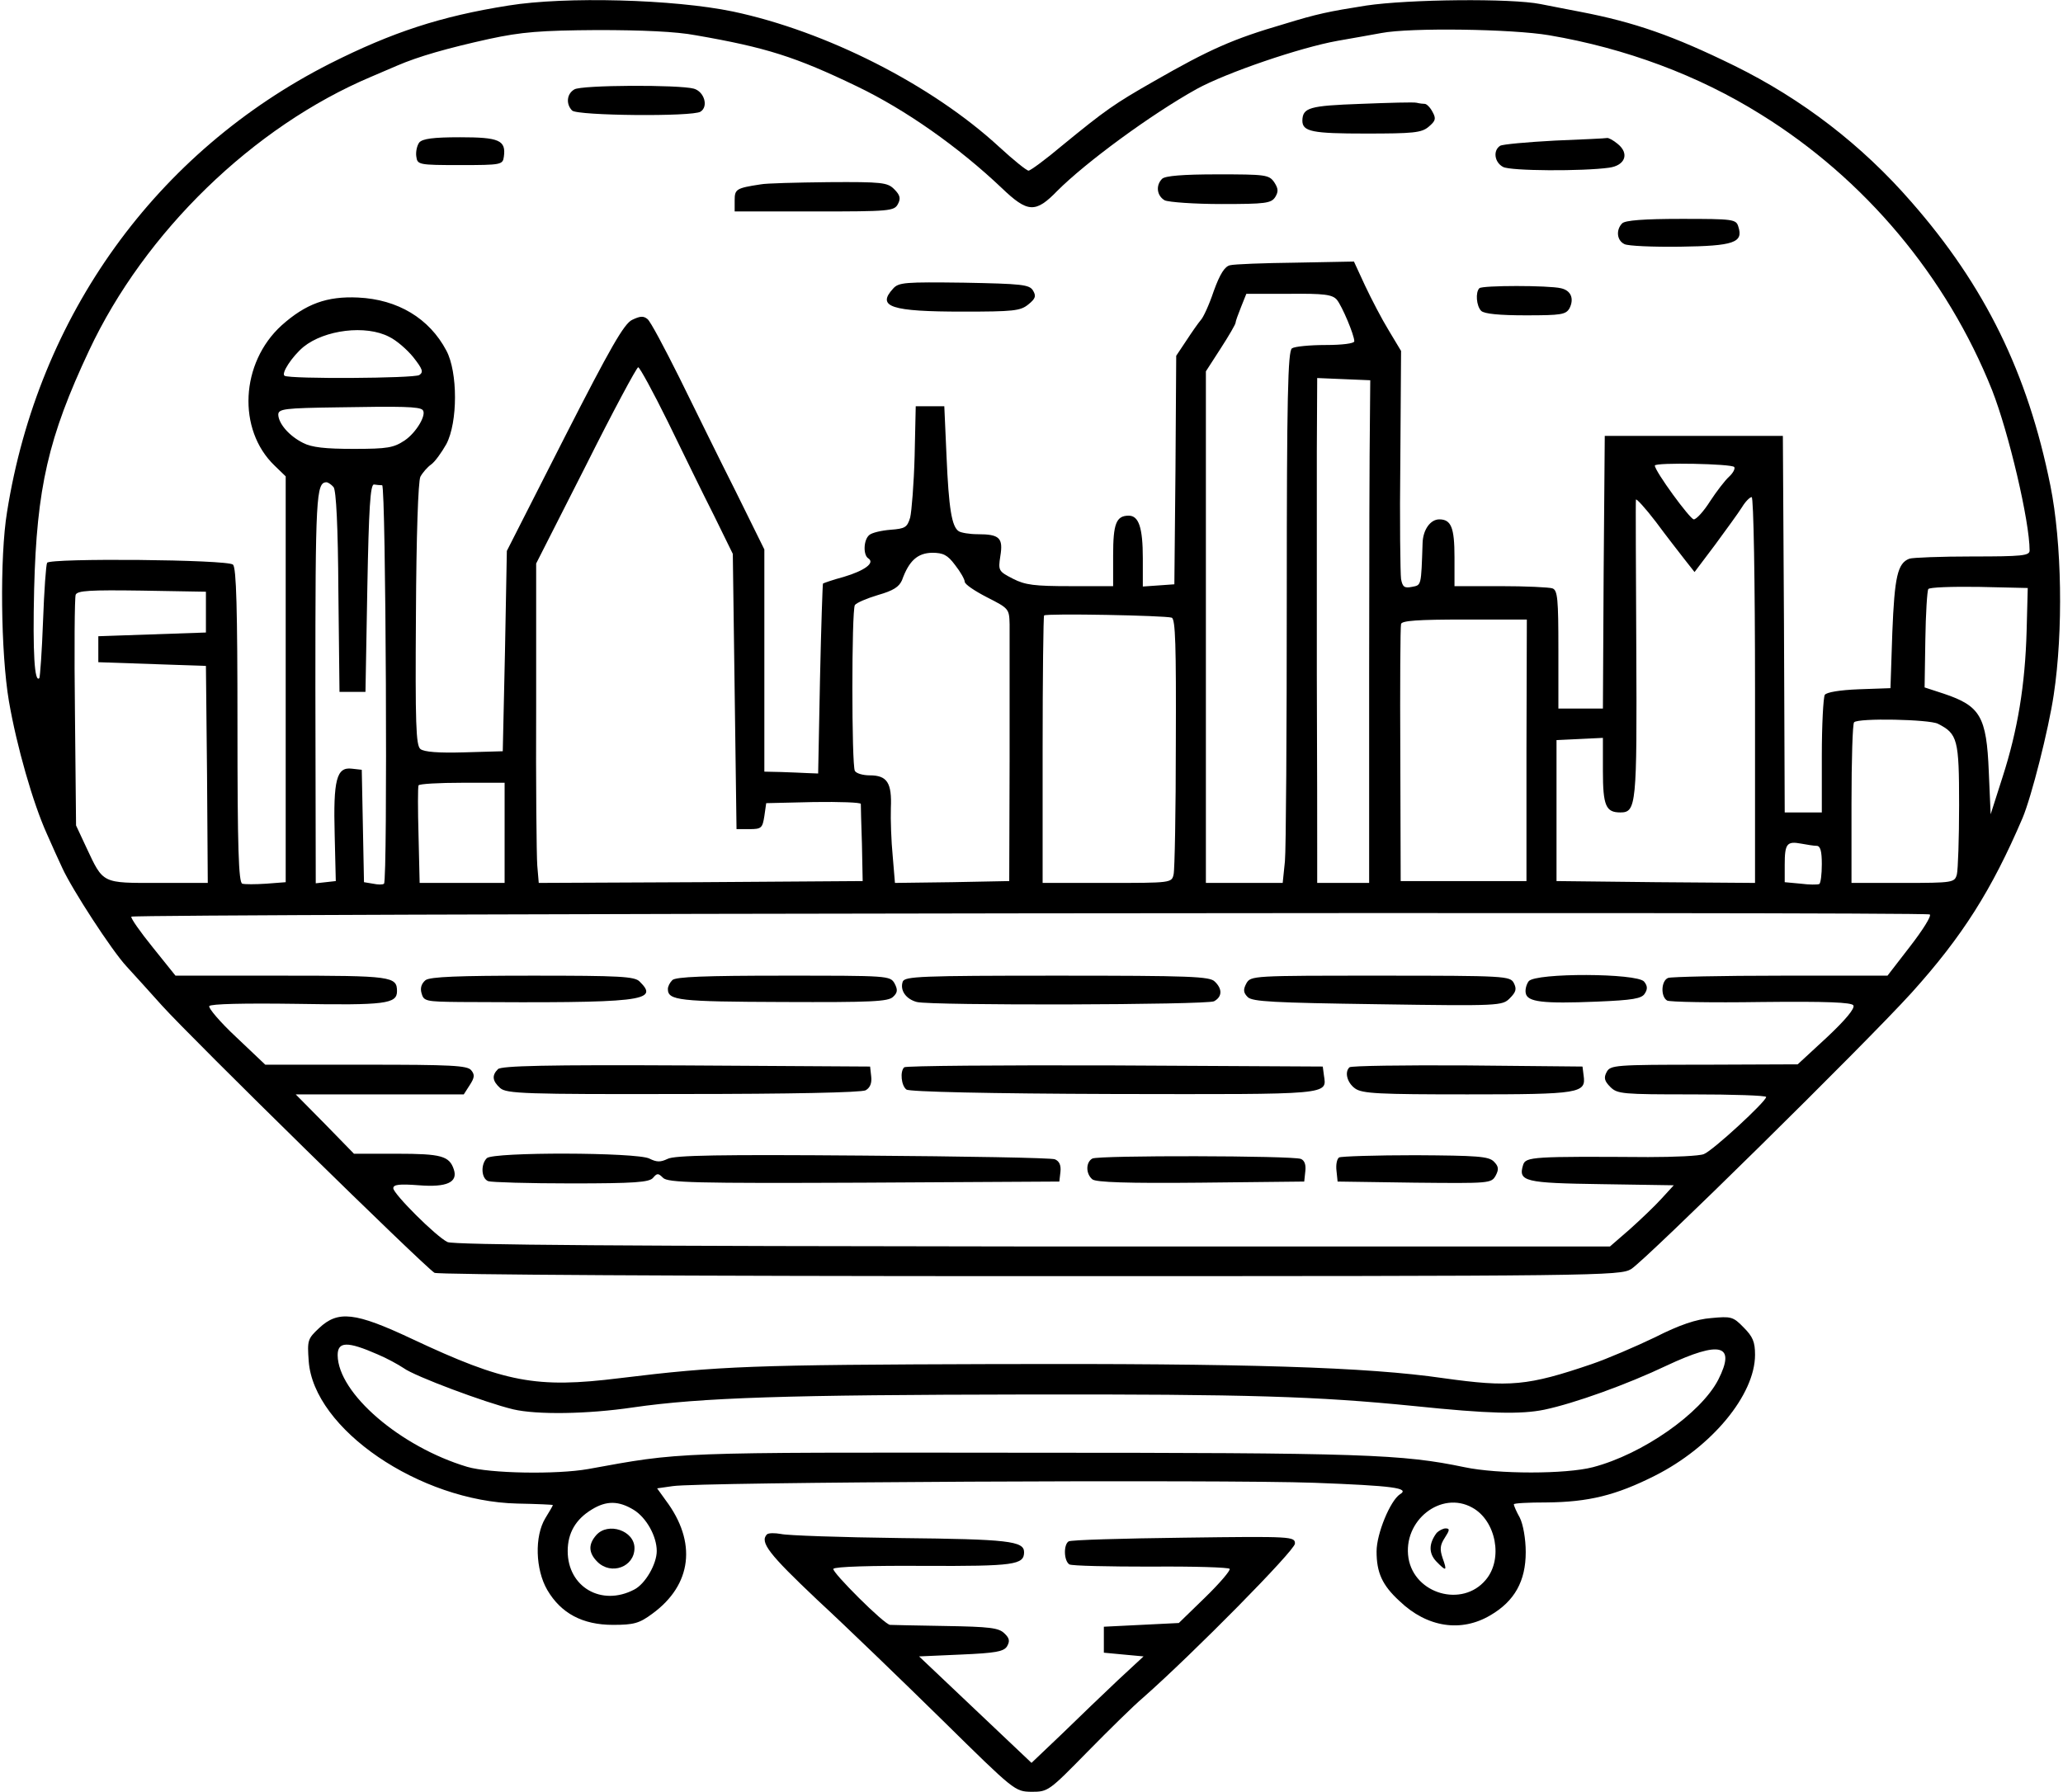 <?xml version="1.0" standalone="no"?>
<!DOCTYPE svg PUBLIC "-//W3C//DTD SVG 20010904//EN"
 "http://www.w3.org/TR/2001/REC-SVG-20010904/DTD/svg10.dtd">
<svg version="1.0" xmlns="http://www.w3.org/2000/svg"
 width="556pt" height="483pt" viewBox="0 0 556 483"
 preserveAspectRatio="xMidYMid meet">
<g transform="translate(0,483) scale(0.1,-0.1)"
fill="#000000" stroke="none">
<path d="M1370 4815 c-183 -29 -313 -72 -480 -156 -469 -238 -787 -679 -871
-1209 -20 -121 -17 -380 5 -510 21 -122 65 -275 102 -357 14 -32 33 -74 42
-93 26 -57 133 -222 173 -265 20 -22 63 -69 95 -105 83 -92 705 -702 735 -721
8 -5 684 -9 1604 -9 1535 0 1591 1 1621 19 40 25 631 607 756 745 137 152 216
277 299 471 24 57 70 238 84 332 26 172 22 410 -9 564 -61 303 -176 538 -375
765 -133 153 -294 277 -477 367 -165 81 -269 117 -414 145 -30 6 -79 15 -108
21 -79 16 -356 13 -470 -4 -101 -16 -131 -22 -222 -50 -137 -40 -200 -68 -350
-154 -107 -61 -131 -78 -247 -173 -45 -38 -86 -68 -91 -68 -5 0 -40 28 -78 63
-183 169 -468 313 -719 366 -159 33 -451 41 -605 16z m505 -80 c190 -33 269
-58 435 -138 131 -63 273 -163 390 -274 70 -67 91 -68 150 -7 76 76 251 205
375 274 80 44 279 112 380 130 39 7 92 16 118 21 78 15 352 11 452 -6 206 -35
402 -108 570 -213 281 -174 502 -438 624 -744 45 -115 101 -353 101 -432 0
-14 -21 -16 -154 -16 -85 0 -162 -3 -170 -6 -32 -12 -40 -49 -46 -199 l-5
-150 -85 -3 c-52 -2 -87 -8 -92 -15 -4 -7 -8 -81 -8 -164 l0 -153 -50 0 -50 0
-2 508 -3 507 -240 0 -240 0 -3 -367 -2 -368 -60 0 -60 0 0 159 c0 136 -2 160
-16 165 -9 3 -72 6 -140 6 l-124 0 0 78 c0 80 -9 102 -41 102 -24 0 -44 -28
-45 -64 -4 -117 -3 -113 -29 -118 -20 -4 -25 0 -29 21 -2 14 -4 158 -2 320 l2
295 -33 55 c-19 31 -47 85 -64 121 l-30 65 -157 -3 c-86 -1 -166 -4 -177 -7
-14 -3 -27 -23 -44 -70 -12 -36 -28 -71 -35 -78 -6 -7 -23 -31 -38 -54 l-28
-42 -2 -308 -3 -308 -42 -3 -43 -3 0 76 c0 83 -11 115 -38 115 -34 0 -42 -22
-42 -107 l0 -83 -115 0 c-97 0 -122 3 -155 20 -39 20 -40 22 -34 61 8 49 -2
59 -61 59 -22 0 -45 4 -51 8 -19 12 -27 62 -33 202 l-6 135 -39 0 -38 0 -3
-135 c-2 -74 -8 -148 -12 -165 -8 -27 -14 -30 -53 -33 -25 -2 -50 -8 -57 -14
-16 -13 -17 -54 -3 -63 19 -12 -9 -33 -66 -50 -30 -8 -55 -17 -56 -18 -1 -1
-5 -117 -8 -257 l-5 -255 -27 1 c-16 1 -48 2 -73 3 l-45 1 0 299 0 300 -78
158 c-44 87 -111 224 -151 305 -40 80 -78 152 -86 158 -11 9 -20 8 -41 -2 -22
-10 -59 -75 -183 -318 l-155 -305 -5 -270 -6 -270 -104 -3 c-69 -2 -108 1
-118 9 -12 10 -14 67 -12 363 1 211 6 359 12 371 6 11 19 26 29 33 10 7 28 32
41 55 31 59 31 194 0 252 -46 87 -131 138 -238 143 -84 4 -141 -17 -206 -75
-111 -101 -120 -281 -19 -378 l30 -29 0 -547 0 -547 -52 -4 c-29 -2 -59 -2
-65 0 -10 3 -13 97 -13 426 0 315 -3 425 -12 434 -14 14 -493 18 -501 5 -3 -5
-8 -75 -11 -157 -3 -82 -8 -151 -10 -154 -13 -13 -18 67 -14 240 7 273 38 409
148 643 150 320 443 604 760 738 19 8 51 22 70 30 58 25 135 47 248 72 88 19
139 23 292 24 120 0 213 -4 265 -14z m1728 -713 c14 -17 47 -95 47 -112 0 -6
-34 -10 -77 -10 -43 0 -84 -4 -91 -9 -11 -7 -14 -129 -14 -667 0 -363 -2 -685
-5 -716 l-6 -58 -103 0 -104 0 0 690 0 689 40 62 c22 34 40 65 40 69 0 4 7 23
15 43 l14 35 115 0 c95 1 117 -2 129 -16z m-2554 -100 c19 -9 48 -34 65 -55
25 -32 28 -40 16 -48 -15 -9 -348 -11 -363 -2 -10 6 20 52 51 78 57 46 168 60
231 27z m751 -229 c40 -82 95 -195 124 -252 l51 -104 5 -371 5 -371 35 0 c32
0 35 3 40 35 l5 35 128 3 c70 1 127 -1 127 -5 0 -4 1 -53 3 -108 l2 -100 -436
-3 -437 -2 -4 47 c-2 27 -4 220 -3 431 l0 383 134 264 c73 146 137 265 141
265 4 0 40 -66 80 -147z m1892 -3 c-1 -63 -2 -368 -2 -677 l0 -563 -70 0 -70
0 0 78 c0 42 0 259 -1 482 0 223 0 494 0 603 l1 198 71 -3 72 -3 -1 -115z
m-2553 35 c12 -12 -17 -61 -48 -82 -30 -20 -46 -23 -138 -23 -76 0 -113 4
-136 16 -38 19 -66 52 -67 76 0 16 16 18 163 20 169 3 217 2 226 -7z m3535
-154 c3 -4 -3 -16 -14 -26 -11 -10 -34 -40 -51 -66 -17 -27 -37 -49 -44 -49
-10 0 -105 130 -105 145 0 9 209 5 214 -4z m-3775 -54 c7 -9 12 -105 13 -283
l3 -269 35 0 35 0 5 280 c4 215 8 280 18 279 6 -1 17 -2 22 -2 10 -2 15 -1064
5 -1074 -3 -3 -16 -3 -30 0 l-24 4 -3 152 -3 151 -27 3 c-41 5 -50 -30 -46
-178 l3 -125 -27 -3 -27 -3 -1 527 c0 515 2 554 30 554 4 0 13 -6 19 -13z
m3642 -196 l26 -33 55 73 c30 41 63 86 73 102 9 15 21 27 26 27 5 0 9 -225 9
-520 l0 -520 -267 2 -268 3 0 190 0 190 63 3 62 3 0 -89 c0 -94 8 -112 47
-112 43 0 45 19 43 439 -1 218 -2 400 -1 404 0 5 25 -22 54 -60 28 -38 64 -84
78 -102z m-1967 -14 c15 -19 26 -39 26 -45 0 -7 27 -25 60 -42 59 -30 60 -31
61 -73 0 -23 0 -188 0 -367 l-1 -325 -154 -3 -154 -2 -6 72 c-4 40 -6 99 -5
130 3 68 -10 88 -57 88 -18 0 -36 5 -40 12 -9 15 -9 432 0 447 4 6 32 18 62
27 42 12 57 22 65 40 19 53 42 73 81 74 30 0 42 -6 62 -33z m2888 -177 c-4
-146 -24 -268 -65 -395 l-32 -100 -5 115 c-6 149 -23 177 -121 210 l-52 17 2
128 c1 71 5 133 8 137 2 5 64 7 136 6 l132 -3 -3 -115z m-4907 50 l0 -55 -145
-5 -145 -5 0 -35 0 -35 145 -5 145 -5 3 -292 2 -293 -133 0 c-153 0 -148 -3
-194 95 l-28 60 -3 304 c-2 167 -1 310 2 318 5 11 38 13 178 11 l173 -3 0 -55z
m2603 -15 c10 -4 12 -75 11 -337 0 -183 -3 -343 -6 -355 -5 -23 -7 -23 -179
-23 l-174 0 0 358 c0 197 2 361 4 363 6 6 326 0 344 -6z m956 -358 l0 -352
-170 0 -169 0 -1 340 c-1 187 0 346 2 353 2 9 46 12 171 12 l168 0 -1 -353z
m1109 72 c53 -27 57 -42 57 -219 0 -91 -3 -175 -6 -187 -6 -22 -10 -23 -145
-23 l-139 0 0 213 c0 118 3 217 7 220 11 12 203 8 226 -4z m-3863 -294 l0
-135 -114 0 -115 0 -3 128 c-2 70 -2 130 0 135 2 4 55 7 118 7 l114 0 0 -135z
m3536 -35 c10 0 14 -14 14 -49 0 -28 -3 -52 -7 -54 -5 -2 -27 -2 -50 1 l-43 4
0 47 c0 57 6 64 44 57 16 -3 35 -6 42 -6z m305 -185 c5 -4 -19 -42 -53 -86
l-61 -79 -288 0 c-158 0 -294 -3 -303 -6 -19 -7 -21 -50 -3 -61 6 -4 121 -6
253 -4 179 2 244 -1 249 -9 5 -8 -22 -40 -71 -86 l-79 -73 -252 -1 c-241 0
-253 -1 -263 -20 -8 -15 -6 -24 10 -40 19 -19 33 -20 220 -20 110 0 200 -3
200 -7 0 -12 -144 -145 -168 -154 -12 -5 -80 -8 -150 -8 -310 2 -330 1 -337
-21 -14 -45 4 -49 212 -52 l194 -3 -33 -36 c-18 -20 -57 -57 -86 -83 l-53 -46
-1556 0 c-1079 1 -1563 4 -1577 12 -31 15 -146 130 -146 145 0 10 16 12 69 8
75 -6 106 8 94 43 -12 36 -34 42 -153 42 l-116 0 -78 80 -79 80 226 0 227 0
16 25 c13 20 14 28 4 40 -10 13 -55 15 -284 15 l-271 0 -78 74 c-44 41 -76 79
-73 84 4 6 94 8 236 6 238 -4 270 0 270 34 0 40 -14 42 -310 42 l-287 0 -61
76 c-34 42 -60 79 -58 83 5 8 4833 14 4847 6z"/>
<path d="M1548 4589 c-21 -12 -23 -40 -6 -57 14 -14 325 -17 346 -3 22 14 10
54 -18 62 -40 11 -303 10 -322 -2z"/>
<path d="M3667 4550 c-138 -5 -156 -10 -157 -45 0 -30 27 -35 171 -35 127 0
150 2 169 18 19 16 21 22 11 40 -6 12 -16 22 -21 22 -4 0 -14 1 -22 3 -7 2
-75 0 -151 -3z"/>
<path d="M1130 4446 c-6 -8 -10 -25 -8 -38 3 -22 6 -23 118 -23 112 0 115 1
118 23 6 44 -13 52 -118 52 -73 0 -101 -4 -110 -14z"/>
<path d="M4190 4451 c-74 -4 -141 -10 -147 -14 -20 -13 -15 -45 8 -57 20 -11
215 -12 286 -2 43 6 55 38 23 64 -12 10 -25 17 -29 16 -3 -1 -67 -4 -141 -7z"/>
<path d="M3132 4348 c-18 -18 -14 -46 7 -58 11 -5 80 -10 153 -10 119 0 134 2
145 19 9 15 8 23 -3 40 -14 20 -24 21 -153 21 -93 0 -141 -4 -149 -12z"/>
<path d="M2050 4333 c-66 -10 -70 -13 -70 -43 l0 -30 215 0 c203 0 215 1 225
20 8 15 6 24 -10 40 -18 18 -32 20 -177 19 -87 -1 -169 -3 -183 -6z"/>
<path d="M4372 4228 c-17 -17 -15 -46 6 -56 9 -5 77 -8 150 -7 145 2 171 11
157 54 -6 20 -13 21 -154 21 -101 0 -151 -4 -159 -12z"/>
<path d="M2407 4052 c-45 -49 -6 -62 188 -62 136 0 155 2 176 19 20 16 22 23
13 38 -10 16 -30 18 -186 21 -159 2 -176 1 -191 -16z"/>
<path d="M3987 4053 c-11 -11 -8 -48 5 -61 8 -8 49 -12 120 -12 96 0 108 2
118 19 13 26 4 48 -23 54 -33 8 -213 8 -220 0z"/>
<path d="M1147 2188 c-11 -9 -15 -21 -11 -35 6 -22 11 -23 103 -24 494 -3 539
2 485 55 -13 14 -54 16 -288 16 -202 0 -276 -3 -289 -12z"/>
<path d="M1812 2188 c-7 -7 -12 -17 -12 -24 0 -31 30 -34 309 -35 240 -1 285
1 298 14 12 11 13 19 4 36 -12 21 -17 21 -299 21 -211 0 -291 -3 -300 -12z"/>
<path d="M2433 2184 c-8 -23 8 -47 38 -55 39 -10 782 -8 801 2 22 12 23 33 2
53 -13 14 -66 16 -425 16 -370 0 -410 -2 -416 -16z"/>
<path d="M3359 2179 c-9 -17 -8 -25 4 -37 13 -12 68 -15 350 -19 330 -5 336
-4 356 16 17 17 19 25 11 41 -10 19 -22 20 -360 20 -345 0 -349 0 -361 -21z"/>
<path d="M4120 2185 c-6 -8 -10 -22 -8 -32 4 -24 46 -29 192 -23 96 4 121 8
129 22 8 12 7 21 -2 32 -19 23 -292 24 -311 1z"/>
<path d="M1342 1948 c-17 -17 -15 -32 6 -51 17 -15 66 -17 492 -16 292 0 481
4 493 10 12 7 17 19 15 37 l-3 27 -495 3 c-377 2 -499 -1 -508 -10z"/>
<path d="M2437 1953 c-12 -11 -8 -50 6 -60 7 -6 223 -11 558 -12 591 -1 575
-3 567 51 l-3 23 -561 3 c-308 1 -564 -1 -567 -5z"/>
<path d="M3637 1953 c-14 -13 -6 -42 15 -57 19 -14 65 -16 303 -16 304 0 320
3 313 51 l-3 24 -311 3 c-171 1 -313 -1 -317 -5z"/>
<path d="M1312 1708 c-17 -17 -15 -55 4 -62 9 -3 109 -6 224 -6 170 0 210 3
220 15 11 13 14 13 27 0 13 -13 85 -15 541 -13 l527 3 3 26 c2 18 -3 29 -15
34 -10 4 -244 8 -519 10 -381 3 -507 1 -525 -9 -19 -9 -29 -9 -49 1 -34 17
-421 18 -438 1z"/>
<path d="M2944 1707 c-18 -10 -18 -41 0 -56 9 -8 95 -11 292 -9 l279 3 3 28
c2 17 -2 29 -12 33 -23 9 -546 10 -562 1z"/>
<path d="M3609 1710 c-6 -4 -9 -20 -7 -36 l3 -29 207 -3 c203 -2 207 -2 219
19 9 17 8 25 -5 38 -14 14 -45 16 -211 17 -107 0 -200 -3 -206 -6z"/>
<path d="M860 1250 c-31 -29 -32 -33 -28 -89 13 -183 299 -378 562 -384 53 -1
96 -3 96 -4 0 -2 -9 -17 -20 -35 -30 -49 -27 -139 5 -194 37 -63 95 -94 177
-94 56 0 71 4 106 30 107 78 121 193 36 306 l-23 32 42 6 c69 11 1483 18 1729
9 212 -8 259 -14 231 -31 -26 -17 -63 -106 -63 -154 0 -57 15 -91 62 -134 74
-71 166 -85 245 -38 65 38 95 92 95 170 0 36 -7 75 -16 93 -9 16 -16 32 -16
36 0 3 39 5 88 5 113 1 187 19 292 72 153 77 270 218 270 326 0 35 -6 49 -31
74 -28 29 -34 30 -87 25 -40 -3 -85 -18 -152 -52 -52 -25 -129 -58 -170 -72
-173 -59 -221 -63 -400 -38 -206 30 -530 40 -1210 38 -654 -2 -740 -5 -1010
-38 -225 -28 -309 -12 -560 106 -153 72 -199 77 -250 29z m158 -71 c24 -10 55
-27 70 -37 30 -22 220 -93 295 -111 64 -15 200 -13 322 5 186 27 418 34 1060
35 602 1 785 -5 1045 -31 203 -21 288 -23 352 -10 81 17 223 68 330 119 145
68 187 57 139 -38 -47 -91 -204 -201 -338 -236 -73 -19 -256 -19 -346 0 -168
35 -269 39 -1187 39 -954 1 -922 2 -1175 -44 -85 -15 -265 -12 -326 6 -180 54
-348 198 -349 301 0 37 26 38 108 2z m690 -419 c34 -21 62 -71 62 -111 0 -35
-31 -89 -61 -104 -88 -46 -179 7 -179 104 0 49 22 86 65 112 39 24 72 24 113
-1z m2260 6 c64 -35 84 -139 36 -195 -63 -75 -192 -38 -208 59 -16 101 88 183
172 136z"/>
<path d="M1607 692 c-22 -25 -21 -48 3 -72 37 -37 100 -14 100 37 0 47 -71 71
-103 35z"/>
<path d="M3872 698 c-21 -28 -22 -54 -2 -76 28 -29 31 -28 18 8 -8 24 -7 35 6
55 13 20 14 25 2 25 -7 0 -18 -6 -24 -12z"/>
<path d="M2067 694 c-20 -21 5 -53 135 -176 79 -73 230 -219 338 -325 195
-192 195 -192 240 -193 45 0 47 2 151 108 58 59 125 125 150 146 136 120 409
397 409 415 0 19 -6 20 -300 16 -164 -2 -304 -6 -310 -10 -14 -9 -13 -52 2
-62 7 -4 106 -6 220 -6 114 1 210 -2 212 -6 3 -4 -27 -39 -66 -77 l-71 -69
-101 -5 -101 -5 0 -35 0 -35 53 -5 54 -5 -69 -64 c-37 -35 -105 -100 -150
-144 l-83 -79 -151 143 -152 144 113 5 c93 4 115 8 124 22 8 14 7 22 -7 35
-15 15 -39 18 -160 20 -78 1 -145 3 -148 3 -15 0 -158 143 -153 151 3 6 104 9
245 8 243 -1 269 3 269 37 0 30 -43 35 -333 38 -160 2 -306 7 -322 11 -17 3
-33 3 -38 -1z"/>
</g>
</svg>
